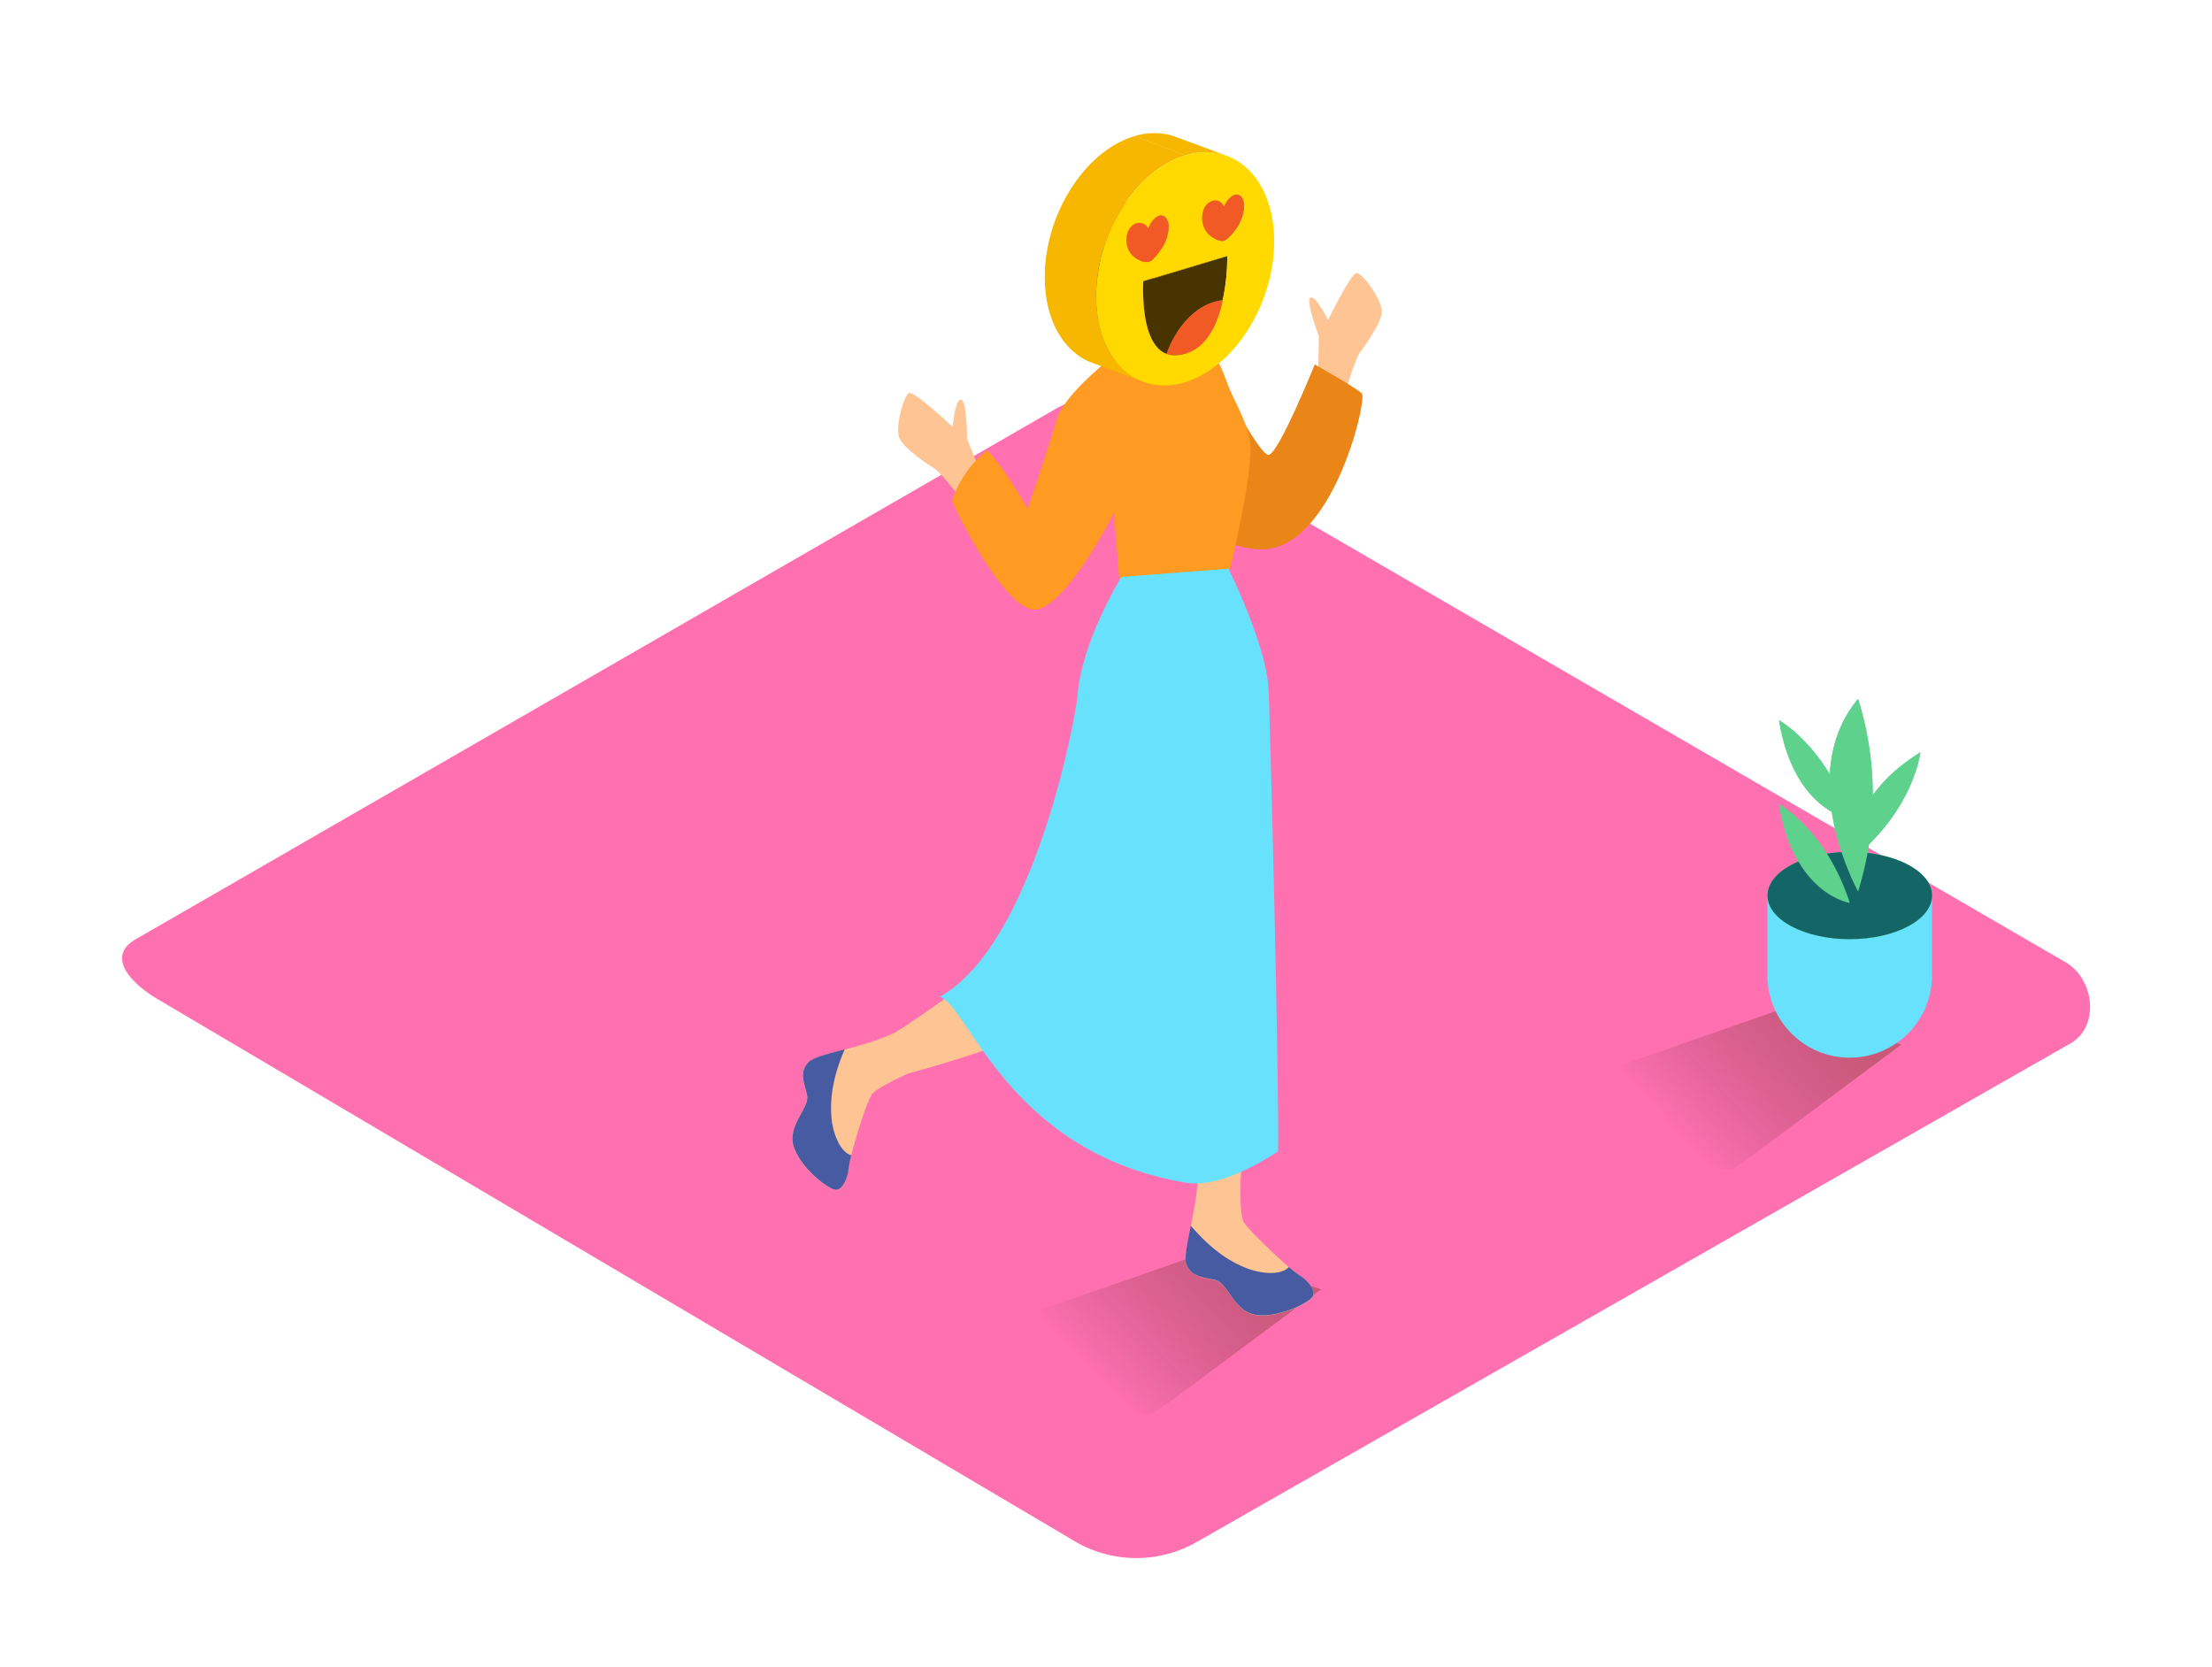 <svg id="Layer_2" data-name="Layer 2" xmlns="http://www.w3.org/2000/svg" xmlns:xlink="http://www.w3.org/1999/xlink" viewBox="0 0 400 300" width="406" height="306" class="illustration styles_illustrationTablet__1DWOa"><defs><linearGradient id="linear-gradient" x1="195.45" y1="245.85" x2="220.99" y2="221.82" gradientUnits="userSpaceOnUse"><stop offset="0" stop-opacity="0"></stop><stop offset="0.99" stop-color="#552800"></stop></linearGradient><linearGradient id="linear-gradient-2" x1="300.36" y1="201.65" x2="325.91" y2="177.62" xlink:href="#linear-gradient"></linearGradient></defs><title>PP</title><path d="M194.73,278.19,29,180.22c-5.28-3-9.8-7.83-4.66-11L190.67,73.33c2.5-1.55,6.29-2.56,8.82-1.09l174,101c5.28,3.06,6.22,11.63.94,14.69L216.58,278A22,22,0,0,1,194.73,278.19Z" fill="#ff70b0"></path><path d="M190.34,251.17c3.63,1.11,7.28,2.21,11,3a56.35,56.35,0,0,0,6.89.79l3.87-2.62,26.8-19.93-20.5-6.82-48.49,16.9C175.91,246.85,183.31,249,190.34,251.17Z" opacity="0.32" fill="url(#linear-gradient)"></path><path d="M177.41,84.92l-2.53-6.26s0-6.89-1.07-7.14-1.55,4.93-1.55,4.93-6.81-6.43-7.84-6.11-2.57,6.21-1.8,8.1S167.84,83.29,169,84s5.58,6.43,5.58,6.43" fill="#ffc494"></path><path d="M164.14,193.41s20.14-5.39,22.25-8.26S181,172.48,181,172.48s-16.56,12.21-18.74,13.2" fill="#ffc494"></path><path d="M238.36,66.84l.14-6.75s-2.44-6.45-1.54-7,3.2,4.05,3.2,4.05,4.08-8.43,5.15-8.5,4.61,4.89,4.57,6.93-3.15,6.39-4,7.5S243,71,243,71" fill="#ffc494"></path><path d="M217.66,62.19s9.93,19.79,11.8,19.32,8.29-16.34,8.29-16.34,7.53,4.23,8.53,5.26-5.51,29.49-19.15,28.12-17.45-14-17.45-14" fill="#ea8518"></path><path d="M214.56,112.09c1.12-.61,2.29-1.21,3.4-1.75,4.48,8.48,6.91,17.57,9,26.86.28,3.21.53,6.42.72,9.63,1.15,19.5-2.65,49-3.56,68.47-.15,3.17-1.89,2.74-6.8-.14C205.92,166.79,220.52,169.76,214.56,112.09Z" fill="#fdba45"></path><path d="M224.71,206.41s-1,11.92.19,13.83,8.67,8.82,10.1,9.67,3,2.74,2.41,3.82-5.92,3.82-10.09,3.36-5.17-5.76-7.53-6.32-4.45-.56-5.28-3,3.28-13.52,1.79-19.5S224.71,206.41,224.71,206.41Z" fill="#ffc494"></path><path d="M225.85,228.74c2.09.75,5.7,1.26,7.24-.37a18.86,18.86,0,0,0,1.9,1.5c1.43.85,3,2.74,2.41,3.82s-5.92,3.82-10.09,3.36-5.17-5.76-7.53-6.32-4.45-.56-5.28-3c-.36-1,.2-3.68.83-6.84C218.24,224.29,221.61,227.22,225.85,228.74Z" fill="#475ba2"></path><path d="M178.49,80.67c3.09,3,7.32,10.61,7.32,10.61s3.48-10.11,5.3-16.21S207.49,59,207.49,59s6.58,1.72,10.17,3.19c2.5,1,3.47,4.31,4.35,6.59,1.49,3.86,4.3,7.87,4.13,12.24a68.35,68.35,0,0,1-1.24,9.42c-.86,4.75-1.9,9.47-3.06,14.16,0,0-13.54.8-19.4-.17l-1-12.42s-8.07,16-13.74,17.43c-4.81,1.18-12.91-13.69-15.55-19.57A19.68,19.68,0,0,1,178.49,80.67Z" fill="#ff9a22"></path><line x1="206.43" y1="98.13" x2="227.33" y2="88.1" fill="#ff9a22"></line><line x1="262.7" y1="93.47" x2="260.86" y2="91.6" fill="#fff7f0"></line><path d="M220.9,43.21s1.15,15.34-5.07,17.38-10-5.56-10-5.56-1.9-10.28,0-12.58S217.31,39.06,220.9,43.21Z" fill="#fdba45"></path><path d="M216.42,44.36s2.43,2.08,4.56,2.32,3.37-2.77,3.69-4.42-1.14-7.21-10.9-7.7S198.08,42.2,198,47.19s.23,17.35.23,17.35S207,64.31,211,63.4c0,0-3-11.29-2.28-14.76S216.42,44.36,216.42,44.36Z" fill="#475ba2"></path><path d="M214.44,213.12c-32.2-5.42-39.22-32-44.52-33.62,16.84-9.14,24.6-50.17,24.92-54.44.75-9.86,7.94-21.48,7.94-21.48l19.35-1.49s6.57,13.11,7.23,21.26c.26,3.28,2,72.06,1.75,84.13C226.25,210.6,219.63,214,214.44,213.12Z" fill="#68e1fd"></path><path d="M169.92,190.93s-11.11,4.42-12.31,6.3-4.06,11.68-4.19,13.34-1.1,3.94-2.36,3.85-6-3.61-7.48-7.56,2.87-7.18,2.33-9.55-1.47-4.24.31-6,13.58-3.05,18.27-7S169.92,190.93,169.92,190.93Z" fill="#ffc494"></path><path d="M150.41,201.85c.26,2.21,1.4,5.67,3.54,6.33a18.86,18.86,0,0,0-.5,2.37c-.13,1.66-1.1,3.94-2.36,3.85s-6-3.61-7.48-7.56,2.87-7.18,2.33-9.55-1.47-4.24.31-6c.77-.78,3.39-1.45,6.5-2.28C151,193.05,149.89,197.37,150.41,201.85Z" fill="#475ba2"></path><path d="M295.25,207c3.63,1.11,7.28,2.21,11,3a56.35,56.35,0,0,0,6.89.79L317,208.1l26.8-19.93-20.5-6.82-48.49,16.9C280.83,202.65,288.23,204.83,295.25,207Z" opacity="0.32" fill="url(#linear-gradient-2)"></path><path d="M333.12,166.49c-4.84-.42-9.93-1.88-13.51-5.19v14.34a14.88,14.88,0,0,0,14.88,14.88h0a14.88,14.88,0,0,0,14.88-14.88V161.05C344.3,163.13,338.54,167,333.12,166.49Z" fill="#68e1fd"></path><ellipse cx="334.5" cy="161.2" rx="14.88" ry="7.89" fill="#5ed18d"></ellipse><path d="M334.5,162.54s-10.12-1.49-12.8-17.86C321.7,144.68,330.33,149.45,334.5,162.54Z" fill="#5ed18d"></path><path d="M336,160.46s-11.61-20.83,0-34.82A58.37,58.37,0,0,1,336,160.46Z" fill="#5ed18d"></path><path d="M334.5,147.36s-10.12-1.49-12.8-17.86C321.7,129.51,330.33,134.27,334.5,147.36Z" fill="#5ed18d"></path><path d="M335.72,154s-2.53-9.91,11.53-18.7C347.26,135.33,346.2,145.13,335.72,154Z" fill="#5ed18d"></path><ellipse cx="334.5" cy="161.2" rx="14.88" ry="7.89" fill="#146666"></ellipse><path d="M334.5,162.54s-10.12-1.49-12.8-17.86C321.7,144.68,330.33,149.45,334.5,162.54Z" fill="#5ed18d"></path><path d="M336,160.46s-11.61-20.83,0-34.82A58.37,58.37,0,0,1,336,160.46Z" fill="#5ed18d"></path><path d="M334.5,147.36s-10.12-1.49-12.8-17.86C321.7,129.51,330.33,134.27,334.5,147.36Z" fill="#5ed18d"></path><path d="M335.72,154s-2.53-9.91,11.53-18.7C347.26,135.33,346.2,145.13,335.72,154Z" fill="#5ed18d"></path><g style="isolation: isolate;"><path d="M211.84,50.08l9.25,3.43h0l-1.08-.4-1.15-.42-1.19-.44-1.21-.45-1.21-.45-1.19-.44-1.15-.42-1.08-.4,9.26,3.43v0l-9.29-3.44v0l2.24.83-.29-.11-.28-.11-.28-.1-.28-.1-.27-.1-.27-.1-.26-.1Z" fill="#ffd900"></path><path d="M214.83,63.06l-9.29-3.44c4.92-1.75,6.17-9,6.26-9.5l9.29,3.44C221,54.09,219.75,61.31,214.83,63.06Z" fill="#ffd900"></path><path d="M219.59,53.84,210.3,50.4a9.06,9.06,0,0,1,1.51-.31l9.29,3.44A9.06,9.06,0,0,0,219.59,53.84Z" fill="#f15a24"></path><path d="M211.81,50.07a36,36,0,0,0,.82-7.91l9.29,3.44a36,36,0,0,1-.82,7.91Z" fill="#ffd900"></path><path d="M205.27,59.71l.26-.1,9.29,3.44-.26.1-1.09-.4-1.15-.43-1.19-.44-1.22-.45L208.7,61l-1.19-.44-1.15-.43Z" fill="#ffd900"></path><path d="M205.23,59.72l.31-.1,9.29,3.44-.31.1-1.09-.4-1.15-.43-1.19-.44-1.22-.45L208.66,61l-1.19-.44-1.15-.43Z" fill="#483400"></path><path d="M205,59.81l.31-.1,9.29,3.44-.31.1-.31.09-9.29-3.44Z" fill="#ffd900"></path><path d="M214,37.54,223.24,41a8.23,8.23,0,0,1-1.55,1.59,1.31,1.31,0,0,1-.39.19l-1.08-.4-1.15-.43-1.19-.44L216.66,41l-1.22-.45-1.19-.44-1.15-.43-1.09-.4a1.31,1.31,0,0,0,.39-.19A8.23,8.23,0,0,0,214,37.54Z" fill="#ffd900"></path><path d="M212,39.33h0l9.29,3.44h0L212,39.33Z" fill="#ffd900"></path><path d="M215.48,31.79a1.29,1.29,0,0,0-.7-.69l9.29,3.44a1.29,1.29,0,0,1,.7.69,3,3,0,0,1,.28,1.07A7.42,7.42,0,0,1,223.24,41L214,37.54a7.42,7.42,0,0,0,1.81-4.68A3,3,0,0,0,215.48,31.79Z" fill="#ffd900"></path><path d="M211,39.25a1.55,1.55,0,0,0,1,.08l9.29,3.44a1.55,1.55,0,0,1-1-.08Z" fill="#ffd900"></path><path d="M204.65,59.9A1.45,1.45,0,0,1,205,60l3.62,1.34,2,.73.71.26.37.14,2.26.84a6.07,6.07,0,0,1-1.42.2l-9.29-3.44A6.07,6.07,0,0,0,204.65,59.9Z" fill="#ffd900"></path><path d="M214.78,31.1l9.29,3.44a1.24,1.24,0,0,0-.8,0,2.09,2.09,0,0,0-.74.42,4.37,4.37,0,0,0-1.14,1.7l-9.29-3.44a4.37,4.37,0,0,1,1.14-1.7,2.09,2.09,0,0,1,.74-.42A1.24,1.24,0,0,1,214.78,31.1Z" fill="#f15a24"></path><path d="M202.1,60l.26.1.83.31.58.21.59.22,2.26.84,4.78,1.77h0l-1.09-.4-1.15-.43-1.19-.44-1.22-.45-1.22-.45-1.19-.44-1.15-.43-1.09-.4Z" fill="#ffd900"></path><path d="M201.68,59.84h0l9.29,3.44h0Z" fill="#483400"></path><path d="M201.89,59.92l.17,0,9.29,3.44-.17,0-1-.37-1.05-.39-1.09-.4-1.11-.41-1.11-.41-1.09-.4-1.05-.39-1-.37-.09,0-.1,0-.21-.08-.1,0-.1,0-.1,0Z" fill="#ffd900"></path><path d="M201.64,59.83a7.38,7.38,0,0,0,3.59-.11l9.29,3.44a7.38,7.38,0,0,1-3.59.11Z" fill="#483400"></path><path d="M210.93,63.27l-9.29-3.44c.13-.38,2.61-7.62,8.66-9.43l9.29,3.44C213.54,55.65,211.06,62.89,210.93,63.27Z" fill="#f15a24"></path><path d="M210.27,63l-1.15-.43-1.19-.44-1.22-.45-1.22-.45-1.19-.44-1.15-.43-1.09-.4h0l.26.1.83.31.58.21.59.22,2.26.84,3.95,1.46c-3.75-1.89-4-9.45-3.82-13l-9.29-3.44c-.16,3.62.09,11.54,4.17,13.13h0l.78.29,1,.37,1.05.39,1.09.4,1.11.41,1.11.41,1.09.4,1.05.39,1,.37-.3-.13Z" fill="#483400"></path><path d="M211.06,63.29l.33.12a4.44,4.44,0,0,0,1.13.13l-.31-.11A8.61,8.61,0,0,1,211.06,63.29Z" fill="#ffd900"></path><path d="M201.89,59.92l.8.3,8.49,3.14-.21-.07-9.29-3.44Z" fill="#ffd900"></path><path d="M201.62,59.82l9.29,3.44h0l-1.09-.4-1.15-.43L207.51,62l-1.22-.45-1.22-.45-1.19-.44-1.15-.43-1.09-.4Z" fill="#483400"></path><path d="M221.92,45.6a36,36,0,0,1-.83,8,6.66,6.66,0,0,0-1.5.28c-6.05,1.81-8.53,9-8.66,9.43a7.38,7.38,0,0,0,3.59-.11l.31-.1-.57.2c-7.29,2.18-7.71-8.68-7.52-13.12Z" fill="#483400"></path><path d="M212.1,33.21a1.89,1.89,0,0,0-1.06-1l9.29,3.44a1.89,1.89,0,0,1,1.06,1Z" fill="#ffd900"></path><path d="M211,32.17l9.29,3.44h0a1.71,1.71,0,0,0-1,0L210,32.15a1.71,1.71,0,0,1,1,0Z" fill="#f15a24"></path><path d="M220.31,42.69,211,39.25a5.77,5.77,0,0,1-.68-.32,3.92,3.92,0,0,1-1.63-1.46,4.27,4.27,0,0,1-.15-4.18A2.48,2.48,0,0,1,210,32.15l9.29,3.44a2.48,2.48,0,0,0-1.39,1.15,4.27,4.27,0,0,0,.15,4.18,3.92,3.92,0,0,0,1.63,1.46A5.77,5.77,0,0,0,220.31,42.69Z" fill="#f15a24"></path><polygon points="206.74 50.13 197.45 46.7 212.63 42.16 221.92 45.6 206.74 50.13" fill="#483400"></polygon><path d="M198.48,43.19h0l9.29,3.44h0l-9.29-3.44Z" fill="#ffd900"></path><path d="M201.72,35.47a1.26,1.26,0,0,0-.66-.6l9.29,3.44a1.26,1.26,0,0,1,.66.6,2.94,2.94,0,0,1,.33,1,7.42,7.42,0,0,1-1.62,4.75,8.41,8.41,0,0,1-1.49,1.7,1.37,1.37,0,0,1-.46.25l-9.29-3.44a1.37,1.37,0,0,0,.46-.25,8.41,8.41,0,0,0,1.49-1.7,7.42,7.42,0,0,0,1.62-4.75A2.94,2.94,0,0,0,201.72,35.47Z" fill="#ffd900"></path><path d="M197.26,43.07a1.92,1.92,0,0,0,1.22.12l9.29,3.44a1.92,1.92,0,0,1-1.22-.12Z" fill="#ffd900"></path><path d="M201.07,34.88l9.29,3.44a1.23,1.23,0,0,0-.79,0l-9.29-3.44A1.23,1.23,0,0,1,201.07,34.88Z" fill="#f15a24"></path><path d="M207.66,40.57l-9.29-3.44a4.46,4.46,0,0,1,1.07-1.76,2.15,2.15,0,0,1,.84-.51l9.29,3.44a2.15,2.15,0,0,0-.84.51A4.46,4.46,0,0,0,207.66,40.57Z" fill="#f15a24"></path><path d="M198.37,37.13a1.87,1.87,0,0,0-1-.89l9.29,3.44a1.87,1.87,0,0,1,1,.89C204.87,39.54,200.62,39.07,198.37,37.13Z" fill="#ffd900"></path><path d="M206.55,46.51l-9.29-3.44-.41-.16a3.78,3.78,0,0,1-1.71-1.3,4.08,4.08,0,0,1-.34-4.1,2.55,2.55,0,0,1,1.49-1.28,1.75,1.75,0,0,1,.92,0l.18.06,9.29,3.44-.18-.06a1.75,1.75,0,0,0-.92,0,2.55,2.55,0,0,0-1.49,1.28,4.08,4.08,0,0,0,.34,4.1,3.78,3.78,0,0,0,1.71,1.3Z" fill="#f15a24"></path><path d="M206.77,68.3l-9.29-3.44c-5.12-1.9-8.59-7.71-8.56-15.62.05-11.34,7.3-22.69,16.2-25.35l9.29,3.44c-8.9,2.66-16.15,14-16.2,25.35C198.17,60.59,201.64,66.41,206.77,68.3Z" fill="#f7b600"></path><path d="M214.41,27.34c8.9-2.66,16.07,4.38,16,15.72s-7.3,22.69-16.2,25.35-16.07-4.38-16-15.72S205.51,30,214.41,27.34Zm6.68,26.22a36,36,0,0,0,.83-8l-15.18,4.54c-.2,4.44.22,15.3,7.52,13.12l.57-.2c4.92-1.75,6.17-9,6.26-9.5M204.43,45a3.78,3.78,0,0,0,1.71,1.3,2.47,2.47,0,0,0,1.63.28,1.37,1.37,0,0,0,.46-.25,8.41,8.41,0,0,0,1.49-1.7,7.42,7.42,0,0,0,1.62-4.75,2.94,2.94,0,0,0-.33-1,1.18,1.18,0,0,0-1.44-.61,2.15,2.15,0,0,0-.84.51,4.46,4.46,0,0,0-1.07,1.76,1.82,1.82,0,0,0-1.16-.95,1.75,1.75,0,0,0-.92,0,2.55,2.55,0,0,0-1.49,1.28,4.08,4.08,0,0,0,.34,4.1M223.24,41a7.42,7.42,0,0,0,1.81-4.68,3,3,0,0,0-.28-1.07,1.19,1.19,0,0,0-1.5-.7,2.09,2.09,0,0,0-.74.42,4.37,4.37,0,0,0-1.14,1.7,1.89,1.89,0,0,0-1.1-1.05,1.71,1.71,0,0,0-1,0,2.48,2.48,0,0,0-1.39,1.15,4.27,4.27,0,0,0,.15,4.18,3.92,3.92,0,0,0,1.63,1.46,2.28,2.28,0,0,0,1.67.4,1.31,1.31,0,0,0,.39-.19A8.23,8.23,0,0,0,223.24,41" fill="#ffd900"></path><path d="M219.59,53.84a9.06,9.06,0,0,1,1.51-.31c-.09.57-1.34,7.78-6.26,9.53l-.31.1a7.38,7.38,0,0,1-3.59.11C211.06,62.89,213.54,55.65,219.59,53.84Z" fill="#f15a24"></path><path d="M219.25,35.59a1.71,1.71,0,0,1,1,0,1.89,1.89,0,0,1,1.1,1.05,4.37,4.37,0,0,1,1.14-1.7,2.09,2.09,0,0,1,.74-.42,1.19,1.19,0,0,1,1.5.7,3,3,0,0,1,.28,1.07A7.42,7.42,0,0,1,223.24,41a8.23,8.23,0,0,1-1.55,1.59,1.31,1.31,0,0,1-.39.19,2.28,2.28,0,0,1-1.67-.4A3.92,3.92,0,0,1,218,40.91a4.27,4.27,0,0,1-.15-4.18A2.48,2.48,0,0,1,219.25,35.59Z" fill="#f15a24"></path><path d="M212.57,24l9.29,3.44a11.62,11.62,0,0,0-7.46-.1l-9.29-3.44A11.62,11.62,0,0,1,212.57,24Z" fill="#f7b600"></path><path d="M209.57,38.31a1.18,1.18,0,0,1,1.44.61,2.94,2.94,0,0,1,.33,1,7.42,7.42,0,0,1-1.62,4.75,8.41,8.41,0,0,1-1.49,1.7,1.37,1.37,0,0,1-.46.25,2.47,2.47,0,0,1-1.63-.28,3.78,3.78,0,0,1-1.71-1.3,4.08,4.08,0,0,1-.34-4.1,2.55,2.55,0,0,1,1.49-1.28,1.75,1.75,0,0,1,.92,0,1.82,1.82,0,0,1,1.16.95,4.46,4.46,0,0,1,1.07-1.76A2.15,2.15,0,0,1,209.57,38.31Z" fill="#f15a24"></path></g></svg>